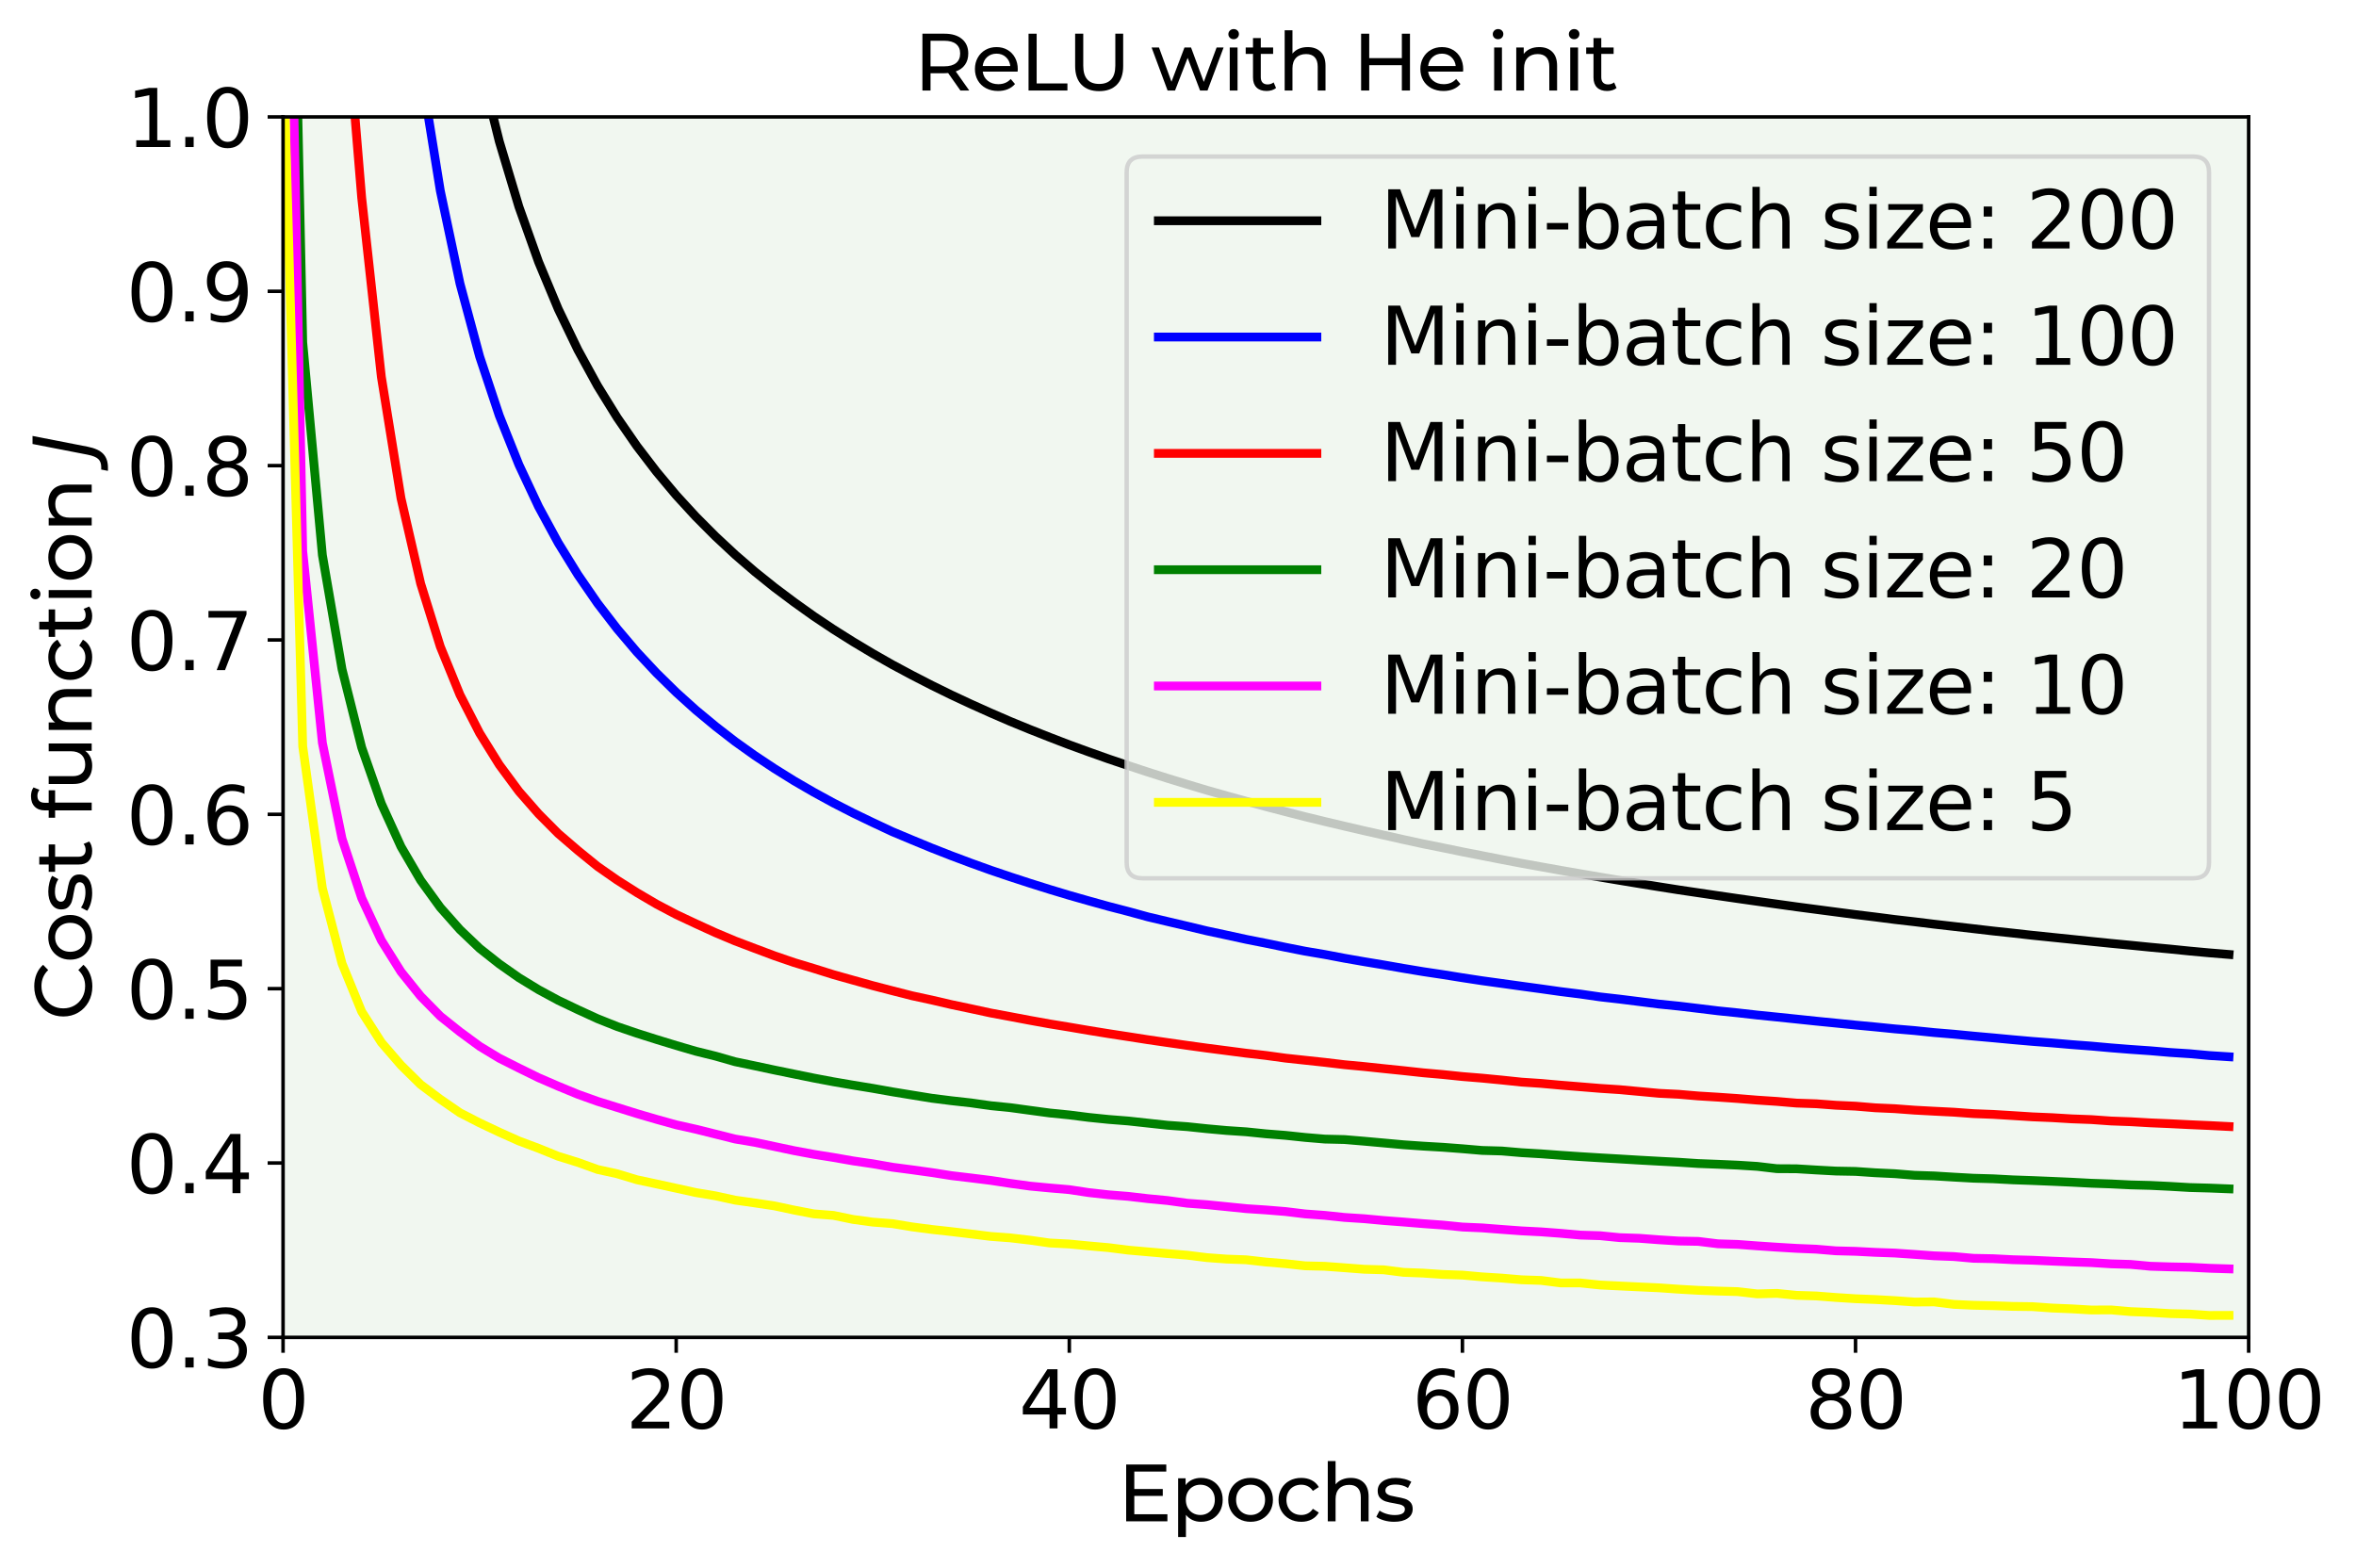 <?xml version="1.0" encoding="utf-8" standalone="no"?>
<!DOCTYPE svg PUBLIC "-//W3C//DTD SVG 1.1//EN"
  "http://www.w3.org/Graphics/SVG/1.1/DTD/svg11.dtd">
<svg xmlns:xlink="http://www.w3.org/1999/xlink" width="535.064pt" height="356.227pt" viewBox="0 0 535.064 356.227" xmlns="http://www.w3.org/2000/svg" version="1.1">
 <defs>
  <style type="text/css">*{stroke-linejoin: round; stroke-linecap: butt}</style>
 </defs>
 <g id="figure_1">
  <g id="patch_1">
   <path d="M 0 356.227 
L 535.064 356.227 
L 535.064 0 
L 0 0 
z
" style="fill: #ffffff"/>
  </g>
  <g id="axes_1">
   <g id="patch_2">
    <path d="M 64.286 303.757 
L 510.686 303.757 
L 510.686 26.557 
L 64.286 26.557 
z
" style="fill: #f1f7f0"/>
   </g>
   <g id="matplotlib.axis_1">
    <g id="xtick_1">
     <g id="line2d_1">
      <defs>
       <path id="ma14f3622fc" d="M 0 0 
L 0 3.5 
" style="stroke: #000000; stroke-width: 0.8"/>
      </defs>
      <g>
       <use xlink:href="#ma14f3622fc" x="64.286" y="303.757" style="stroke: #000000; stroke-width: 0.8"/>
      </g>
     </g>
     <g id="text_1">
      <!-- 0 -->
      <g transform="translate(58.559 324.434)scale(0.18 -0.18)">
       <defs>
        <path id="DejaVuSans-30" d="M 2034 4250 
Q 1547 4250 1301 3770 
Q 1056 3291 1056 2328 
Q 1056 1369 1301 889 
Q 1547 409 2034 409 
Q 2525 409 2770 889 
Q 3016 1369 3016 2328 
Q 3016 3291 2770 3770 
Q 2525 4250 2034 4250 
z
M 2034 4750 
Q 2819 4750 3233 4129 
Q 3647 3509 3647 2328 
Q 3647 1150 3233 529 
Q 2819 -91 2034 -91 
Q 1250 -91 836 529 
Q 422 1150 422 2328 
Q 422 3509 836 4129 
Q 1250 4750 2034 4750 
z
" transform="scale(0.016)"/>
       </defs>
       <use xlink:href="#DejaVuSans-30"/>
      </g>
     </g>
    </g>
    <g id="xtick_2">
     <g id="line2d_2">
      <g>
       <use xlink:href="#ma14f3622fc" x="153.566" y="303.757" style="stroke: #000000; stroke-width: 0.8"/>
      </g>
     </g>
     <g id="text_2">
      <!-- 20 -->
      <g transform="translate(142.113 324.434)scale(0.18 -0.18)">
       <defs>
        <path id="DejaVuSans-32" d="M 1228 531 
L 3431 531 
L 3431 0 
L 469 0 
L 469 531 
Q 828 903 1448 1529 
Q 2069 2156 2228 2338 
Q 2531 2678 2651 2914 
Q 2772 3150 2772 3378 
Q 2772 3750 2511 3984 
Q 2250 4219 1831 4219 
Q 1534 4219 1204 4116 
Q 875 4013 500 3803 
L 500 4441 
Q 881 4594 1212 4672 
Q 1544 4750 1819 4750 
Q 2544 4750 2975 4387 
Q 3406 4025 3406 3419 
Q 3406 3131 3298 2873 
Q 3191 2616 2906 2266 
Q 2828 2175 2409 1742 
Q 1991 1309 1228 531 
z
" transform="scale(0.016)"/>
       </defs>
       <use xlink:href="#DejaVuSans-32"/>
       <use xlink:href="#DejaVuSans-30" x="63.623"/>
      </g>
     </g>
    </g>
    <g id="xtick_3">
     <g id="line2d_3">
      <g>
       <use xlink:href="#ma14f3622fc" x="242.846" y="303.757" style="stroke: #000000; stroke-width: 0.8"/>
      </g>
     </g>
     <g id="text_3">
      <!-- 40 -->
      <g transform="translate(231.393 324.434)scale(0.18 -0.18)">
       <defs>
        <path id="DejaVuSans-34" d="M 2419 4116 
L 825 1625 
L 2419 1625 
L 2419 4116 
z
M 2253 4666 
L 3047 4666 
L 3047 1625 
L 3713 1625 
L 3713 1100 
L 3047 1100 
L 3047 0 
L 2419 0 
L 2419 1100 
L 313 1100 
L 313 1709 
L 2253 4666 
z
" transform="scale(0.016)"/>
       </defs>
       <use xlink:href="#DejaVuSans-34"/>
       <use xlink:href="#DejaVuSans-30" x="63.623"/>
      </g>
     </g>
    </g>
    <g id="xtick_4">
     <g id="line2d_4">
      <g>
       <use xlink:href="#ma14f3622fc" x="332.126" y="303.757" style="stroke: #000000; stroke-width: 0.8"/>
      </g>
     </g>
     <g id="text_4">
      <!-- 60 -->
      <g transform="translate(320.673 324.434)scale(0.18 -0.18)">
       <defs>
        <path id="DejaVuSans-36" d="M 2113 2584 
Q 1688 2584 1439 2293 
Q 1191 2003 1191 1497 
Q 1191 994 1439 701 
Q 1688 409 2113 409 
Q 2538 409 2786 701 
Q 3034 994 3034 1497 
Q 3034 2003 2786 2293 
Q 2538 2584 2113 2584 
z
M 3366 4563 
L 3366 3988 
Q 3128 4100 2886 4159 
Q 2644 4219 2406 4219 
Q 1781 4219 1451 3797 
Q 1122 3375 1075 2522 
Q 1259 2794 1537 2939 
Q 1816 3084 2150 3084 
Q 2853 3084 3261 2657 
Q 3669 2231 3669 1497 
Q 3669 778 3244 343 
Q 2819 -91 2113 -91 
Q 1303 -91 875 529 
Q 447 1150 447 2328 
Q 447 3434 972 4092 
Q 1497 4750 2381 4750 
Q 2619 4750 2861 4703 
Q 3103 4656 3366 4563 
z
" transform="scale(0.016)"/>
       </defs>
       <use xlink:href="#DejaVuSans-36"/>
       <use xlink:href="#DejaVuSans-30" x="63.623"/>
      </g>
     </g>
    </g>
    <g id="xtick_5">
     <g id="line2d_5">
      <g>
       <use xlink:href="#ma14f3622fc" x="421.406" y="303.757" style="stroke: #000000; stroke-width: 0.8"/>
      </g>
     </g>
     <g id="text_5">
      <!-- 80 -->
      <g transform="translate(409.953 324.434)scale(0.18 -0.18)">
       <defs>
        <path id="DejaVuSans-38" d="M 2034 2216 
Q 1584 2216 1326 1975 
Q 1069 1734 1069 1313 
Q 1069 891 1326 650 
Q 1584 409 2034 409 
Q 2484 409 2743 651 
Q 3003 894 3003 1313 
Q 3003 1734 2745 1975 
Q 2488 2216 2034 2216 
z
M 1403 2484 
Q 997 2584 770 2862 
Q 544 3141 544 3541 
Q 544 4100 942 4425 
Q 1341 4750 2034 4750 
Q 2731 4750 3128 4425 
Q 3525 4100 3525 3541 
Q 3525 3141 3298 2862 
Q 3072 2584 2669 2484 
Q 3125 2378 3379 2068 
Q 3634 1759 3634 1313 
Q 3634 634 3220 271 
Q 2806 -91 2034 -91 
Q 1263 -91 848 271 
Q 434 634 434 1313 
Q 434 1759 690 2068 
Q 947 2378 1403 2484 
z
M 1172 3481 
Q 1172 3119 1398 2916 
Q 1625 2713 2034 2713 
Q 2441 2713 2670 2916 
Q 2900 3119 2900 3481 
Q 2900 3844 2670 4047 
Q 2441 4250 2034 4250 
Q 1625 4250 1398 4047 
Q 1172 3844 1172 3481 
z
" transform="scale(0.016)"/>
       </defs>
       <use xlink:href="#DejaVuSans-38"/>
       <use xlink:href="#DejaVuSans-30" x="63.623"/>
      </g>
     </g>
    </g>
    <g id="xtick_6">
     <g id="line2d_6">
      <g>
       <use xlink:href="#ma14f3622fc" x="510.686" y="303.757" style="stroke: #000000; stroke-width: 0.8"/>
      </g>
     </g>
     <g id="text_6">
      <!-- 100 -->
      <g transform="translate(493.507 324.434)scale(0.18 -0.18)">
       <defs>
        <path id="DejaVuSans-31" d="M 794 531 
L 1825 531 
L 1825 4091 
L 703 3866 
L 703 4441 
L 1819 4666 
L 2450 4666 
L 2450 531 
L 3481 531 
L 3481 0 
L 794 0 
L 794 531 
z
" transform="scale(0.016)"/>
       </defs>
       <use xlink:href="#DejaVuSans-31"/>
       <use xlink:href="#DejaVuSans-30" x="63.623"/>
       <use xlink:href="#DejaVuSans-30" x="127.246"/>
      </g>
     </g>
    </g>
    <g id="text_7">
     <!-- Epochs -->
     <g transform="translate(253.827 345.534)scale(0.18 -0.18)">
      <defs>
       <path id="Montserrat-Medium-45" d="M 3923 557 
L 3923 0 
L 672 0 
L 672 4480 
L 3834 4480 
L 3834 3923 
L 1312 3923 
L 1312 2547 
L 3558 2547 
L 3558 2003 
L 1312 2003 
L 1312 557 
L 3923 557 
z
" transform="scale(0.016)"/>
       <path id="Montserrat-Medium-70" d="M 2381 3424 
Q 2874 3424 3264 3206 
Q 3654 2989 3875 2598 
Q 4096 2208 4096 1696 
Q 4096 1184 3875 790 
Q 3654 397 3264 179 
Q 2874 -38 2381 -38 
Q 2016 -38 1712 102 
Q 1408 243 1197 512 
L 1197 -1242 
L 582 -1242 
L 582 3392 
L 1171 3392 
L 1171 2854 
Q 1376 3136 1689 3280 
Q 2003 3424 2381 3424 
z
M 2330 499 
Q 2656 499 2915 649 
Q 3174 800 3324 1072 
Q 3475 1344 3475 1696 
Q 3475 2048 3324 2320 
Q 3174 2592 2915 2739 
Q 2656 2886 2330 2886 
Q 2010 2886 1750 2736 
Q 1491 2586 1340 2317 
Q 1190 2048 1190 1696 
Q 1190 1344 1337 1072 
Q 1485 800 1747 649 
Q 2010 499 2330 499 
z
" transform="scale(0.016)"/>
       <path id="Montserrat-Medium-6f" d="M 2035 -38 
Q 1530 -38 1126 186 
Q 723 410 496 803 
Q 269 1197 269 1696 
Q 269 2195 496 2588 
Q 723 2982 1126 3203 
Q 1530 3424 2035 3424 
Q 2541 3424 2941 3203 
Q 3341 2982 3568 2588 
Q 3795 2195 3795 1696 
Q 3795 1197 3568 803 
Q 3341 410 2941 186 
Q 2541 -38 2035 -38 
z
M 2035 499 
Q 2362 499 2621 649 
Q 2880 800 3027 1072 
Q 3174 1344 3174 1696 
Q 3174 2048 3027 2320 
Q 2880 2592 2621 2739 
Q 2362 2886 2035 2886 
Q 1709 2886 1449 2739 
Q 1190 2592 1040 2320 
Q 890 2048 890 1696 
Q 890 1344 1040 1072 
Q 1190 800 1449 649 
Q 1709 499 2035 499 
z
" transform="scale(0.016)"/>
       <path id="Montserrat-Medium-63" d="M 2061 -38 
Q 1542 -38 1136 186 
Q 730 410 499 803 
Q 269 1197 269 1696 
Q 269 2195 499 2588 
Q 730 2982 1136 3203 
Q 1542 3424 2061 3424 
Q 2522 3424 2883 3238 
Q 3245 3053 3443 2701 
L 2976 2400 
Q 2816 2643 2579 2764 
Q 2342 2886 2054 2886 
Q 1722 2886 1456 2739 
Q 1190 2592 1040 2320 
Q 890 2048 890 1696 
Q 890 1338 1040 1066 
Q 1190 794 1456 646 
Q 1722 499 2054 499 
Q 2342 499 2579 620 
Q 2816 742 2976 986 
L 3443 691 
Q 3245 339 2883 150 
Q 2522 -38 2061 -38 
z
" transform="scale(0.016)"/>
       <path id="Montserrat-Medium-68" d="M 2394 3424 
Q 3040 3424 3421 3049 
Q 3802 2675 3802 1952 
L 3802 0 
L 3187 0 
L 3187 1882 
Q 3187 2374 2950 2624 
Q 2714 2874 2272 2874 
Q 1773 2874 1485 2582 
Q 1197 2291 1197 1747 
L 1197 0 
L 582 0 
L 582 4749 
L 1197 4749 
L 1197 2912 
Q 1389 3155 1699 3289 
Q 2010 3424 2394 3424 
z
" transform="scale(0.016)"/>
       <path id="Montserrat-Medium-73" d="M 1555 -38 
Q 1139 -38 755 74 
Q 371 186 154 358 
L 410 845 
Q 634 685 954 589 
Q 1274 493 1600 493 
Q 2406 493 2406 954 
Q 2406 1107 2297 1196 
Q 2189 1286 2025 1328 
Q 1862 1370 1562 1421 
Q 1152 1485 893 1568 
Q 634 1651 448 1849 
Q 262 2048 262 2406 
Q 262 2867 646 3145 
Q 1030 3424 1677 3424 
Q 2016 3424 2355 3341 
Q 2694 3258 2912 3117 
L 2650 2630 
Q 2234 2899 1670 2899 
Q 1280 2899 1075 2771 
Q 870 2643 870 2432 
Q 870 2266 985 2170 
Q 1101 2074 1270 2029 
Q 1440 1984 1747 1926 
Q 2157 1856 2409 1776 
Q 2662 1696 2841 1504 
Q 3021 1312 3021 966 
Q 3021 506 2627 234 
Q 2234 -38 1555 -38 
z
" transform="scale(0.016)"/>
      </defs>
      <use xlink:href="#Montserrat-Medium-45"/>
      <use xlink:href="#Montserrat-Medium-70" x="67"/>
      <use xlink:href="#Montserrat-Medium-6f" x="135.2"/>
      <use xlink:href="#Montserrat-Medium-63" x="198.7"/>
      <use xlink:href="#Montserrat-Medium-68" x="255.8"/>
      <use xlink:href="#Montserrat-Medium-73" x="323.9"/>
     </g>
    </g>
   </g>
   <g id="matplotlib.axis_2">
    <g id="ytick_1">
     <g id="line2d_7">
      <defs>
       <path id="m6cbcfccb27" d="M 0 0 
L -3.5 0 
" style="stroke: #000000; stroke-width: 0.8"/>
      </defs>
      <g>
       <use xlink:href="#m6cbcfccb27" x="64.286" y="303.757" style="stroke: #000000; stroke-width: 0.8"/>
      </g>
     </g>
     <g id="text_8">
      <!-- 0.3 -->
      <g transform="translate(28.66 310.595)scale(0.18 -0.18)">
       <defs>
        <path id="DejaVuSans-2e" d="M 684 794 
L 1344 794 
L 1344 0 
L 684 0 
L 684 794 
z
" transform="scale(0.016)"/>
        <path id="DejaVuSans-33" d="M 2597 2516 
Q 3050 2419 3304 2112 
Q 3559 1806 3559 1356 
Q 3559 666 3084 287 
Q 2609 -91 1734 -91 
Q 1441 -91 1130 -33 
Q 819 25 488 141 
L 488 750 
Q 750 597 1062 519 
Q 1375 441 1716 441 
Q 2309 441 2620 675 
Q 2931 909 2931 1356 
Q 2931 1769 2642 2001 
Q 2353 2234 1838 2234 
L 1294 2234 
L 1294 2753 
L 1863 2753 
Q 2328 2753 2575 2939 
Q 2822 3125 2822 3475 
Q 2822 3834 2567 4026 
Q 2313 4219 1838 4219 
Q 1578 4219 1281 4162 
Q 984 4106 628 3988 
L 628 4550 
Q 988 4650 1302 4700 
Q 1616 4750 1894 4750 
Q 2613 4750 3031 4423 
Q 3450 4097 3450 3541 
Q 3450 3153 3228 2886 
Q 3006 2619 2597 2516 
z
" transform="scale(0.016)"/>
       </defs>
       <use xlink:href="#DejaVuSans-30"/>
       <use xlink:href="#DejaVuSans-2e" x="63.623"/>
       <use xlink:href="#DejaVuSans-33" x="95.41"/>
      </g>
     </g>
    </g>
    <g id="ytick_2">
     <g id="line2d_8">
      <g>
       <use xlink:href="#m6cbcfccb27" x="64.286" y="264.157" style="stroke: #000000; stroke-width: 0.8"/>
      </g>
     </g>
     <g id="text_9">
      <!-- 0.4 -->
      <g transform="translate(28.66 270.995)scale(0.18 -0.18)">
       <use xlink:href="#DejaVuSans-30"/>
       <use xlink:href="#DejaVuSans-2e" x="63.623"/>
       <use xlink:href="#DejaVuSans-34" x="95.41"/>
      </g>
     </g>
    </g>
    <g id="ytick_3">
     <g id="line2d_9">
      <g>
       <use xlink:href="#m6cbcfccb27" x="64.286" y="224.557" style="stroke: #000000; stroke-width: 0.8"/>
      </g>
     </g>
     <g id="text_10">
      <!-- 0.5 -->
      <g transform="translate(28.66 231.395)scale(0.18 -0.18)">
       <defs>
        <path id="DejaVuSans-35" d="M 691 4666 
L 3169 4666 
L 3169 4134 
L 1269 4134 
L 1269 2991 
Q 1406 3038 1543 3061 
Q 1681 3084 1819 3084 
Q 2600 3084 3056 2656 
Q 3513 2228 3513 1497 
Q 3513 744 3044 326 
Q 2575 -91 1722 -91 
Q 1428 -91 1123 -41 
Q 819 9 494 109 
L 494 744 
Q 775 591 1075 516 
Q 1375 441 1709 441 
Q 2250 441 2565 725 
Q 2881 1009 2881 1497 
Q 2881 1984 2565 2268 
Q 2250 2553 1709 2553 
Q 1456 2553 1204 2497 
Q 953 2441 691 2322 
L 691 4666 
z
" transform="scale(0.016)"/>
       </defs>
       <use xlink:href="#DejaVuSans-30"/>
       <use xlink:href="#DejaVuSans-2e" x="63.623"/>
       <use xlink:href="#DejaVuSans-35" x="95.41"/>
      </g>
     </g>
    </g>
    <g id="ytick_4">
     <g id="line2d_10">
      <g>
       <use xlink:href="#m6cbcfccb27" x="64.286" y="184.957" style="stroke: #000000; stroke-width: 0.8"/>
      </g>
     </g>
     <g id="text_11">
      <!-- 0.6 -->
      <g transform="translate(28.66 191.795)scale(0.18 -0.18)">
       <use xlink:href="#DejaVuSans-30"/>
       <use xlink:href="#DejaVuSans-2e" x="63.623"/>
       <use xlink:href="#DejaVuSans-36" x="95.41"/>
      </g>
     </g>
    </g>
    <g id="ytick_5">
     <g id="line2d_11">
      <g>
       <use xlink:href="#m6cbcfccb27" x="64.286" y="145.357" style="stroke: #000000; stroke-width: 0.8"/>
      </g>
     </g>
     <g id="text_12">
      <!-- 0.7 -->
      <g transform="translate(28.66 152.195)scale(0.18 -0.18)">
       <defs>
        <path id="DejaVuSans-37" d="M 525 4666 
L 3525 4666 
L 3525 4397 
L 1831 0 
L 1172 0 
L 2766 4134 
L 525 4134 
L 525 4666 
z
" transform="scale(0.016)"/>
       </defs>
       <use xlink:href="#DejaVuSans-30"/>
       <use xlink:href="#DejaVuSans-2e" x="63.623"/>
       <use xlink:href="#DejaVuSans-37" x="95.41"/>
      </g>
     </g>
    </g>
    <g id="ytick_6">
     <g id="line2d_12">
      <g>
       <use xlink:href="#m6cbcfccb27" x="64.286" y="105.757" style="stroke: #000000; stroke-width: 0.8"/>
      </g>
     </g>
     <g id="text_13">
      <!-- 0.8 -->
      <g transform="translate(28.66 112.595)scale(0.18 -0.18)">
       <use xlink:href="#DejaVuSans-30"/>
       <use xlink:href="#DejaVuSans-2e" x="63.623"/>
       <use xlink:href="#DejaVuSans-38" x="95.41"/>
      </g>
     </g>
    </g>
    <g id="ytick_7">
     <g id="line2d_13">
      <g>
       <use xlink:href="#m6cbcfccb27" x="64.286" y="66.157" style="stroke: #000000; stroke-width: 0.8"/>
      </g>
     </g>
     <g id="text_14">
      <!-- 0.9 -->
      <g transform="translate(28.66 72.995)scale(0.18 -0.18)">
       <defs>
        <path id="DejaVuSans-39" d="M 703 97 
L 703 672 
Q 941 559 1184 500 
Q 1428 441 1663 441 
Q 2288 441 2617 861 
Q 2947 1281 2994 2138 
Q 2813 1869 2534 1725 
Q 2256 1581 1919 1581 
Q 1219 1581 811 2004 
Q 403 2428 403 3163 
Q 403 3881 828 4315 
Q 1253 4750 1959 4750 
Q 2769 4750 3195 4129 
Q 3622 3509 3622 2328 
Q 3622 1225 3098 567 
Q 2575 -91 1691 -91 
Q 1453 -91 1209 -44 
Q 966 3 703 97 
z
M 1959 2075 
Q 2384 2075 2632 2365 
Q 2881 2656 2881 3163 
Q 2881 3666 2632 3958 
Q 2384 4250 1959 4250 
Q 1534 4250 1286 3958 
Q 1038 3666 1038 3163 
Q 1038 2656 1286 2365 
Q 1534 2075 1959 2075 
z
" transform="scale(0.016)"/>
       </defs>
       <use xlink:href="#DejaVuSans-30"/>
       <use xlink:href="#DejaVuSans-2e" x="63.623"/>
       <use xlink:href="#DejaVuSans-39" x="95.41"/>
      </g>
     </g>
    </g>
    <g id="ytick_8">
     <g id="line2d_14">
      <g>
       <use xlink:href="#m6cbcfccb27" x="64.286" y="26.557" style="stroke: #000000; stroke-width: 0.8"/>
      </g>
     </g>
     <g id="text_15">
      <!-- 1.0 -->
      <g transform="translate(28.66 33.395)scale(0.18 -0.18)">
       <use xlink:href="#DejaVuSans-31"/>
       <use xlink:href="#DejaVuSans-2e" x="63.623"/>
       <use xlink:href="#DejaVuSans-30" x="95.41"/>
      </g>
     </g>
    </g>
    <g id="text_16">
     <!-- Cost function $J$ -->
     <g transform="translate(20.88 231.757)rotate(-90)scale(0.18 -0.18)">
      <defs>
       <path id="Montserrat-Medium-43" d="M 2675 -51 
Q 2003 -51 1462 246 
Q 922 544 614 1065 
Q 307 1587 307 2240 
Q 307 2893 614 3414 
Q 922 3936 1466 4233 
Q 2010 4531 2682 4531 
Q 3206 4531 3641 4355 
Q 4077 4179 4384 3834 
L 3968 3430 
Q 3462 3962 2707 3962 
Q 2208 3962 1805 3738 
Q 1402 3514 1174 3120 
Q 947 2726 947 2240 
Q 947 1754 1174 1360 
Q 1402 966 1805 742 
Q 2208 518 2707 518 
Q 3456 518 3968 1056 
L 4384 653 
Q 4077 307 3638 128 
Q 3200 -51 2675 -51 
z
" transform="scale(0.016)"/>
       <path id="Montserrat-Medium-74" d="M 2490 198 
Q 2355 83 2156 22 
Q 1958 -38 1747 -38 
Q 1235 -38 953 237 
Q 672 512 672 1024 
L 672 2886 
L 96 2886 
L 96 3392 
L 672 3392 
L 672 4134 
L 1286 4134 
L 1286 3392 
L 2259 3392 
L 2259 2886 
L 1286 2886 
L 1286 1050 
Q 1286 774 1424 627 
Q 1562 480 1818 480 
Q 2099 480 2298 640 
L 2490 198 
z
" transform="scale(0.016)"/>
       <path id="Montserrat-Medium-20" transform="scale(0.016)"/>
       <path id="Montserrat-Medium-66" d="M 1824 4282 
Q 1274 4282 1274 3686 
L 1274 3392 
L 2259 3392 
L 2259 2886 
L 1286 2886 
L 1286 0 
L 672 0 
L 672 2886 
L 96 2886 
L 96 3392 
L 672 3392 
L 672 3693 
Q 672 4198 966 4492 
Q 1261 4787 1792 4787 
Q 1997 4787 2176 4736 
Q 2355 4685 2483 4589 
L 2298 4122 
Q 2086 4282 1824 4282 
z
" transform="scale(0.016)"/>
       <path id="Montserrat-Medium-75" d="M 3744 3392 
L 3744 0 
L 3162 0 
L 3162 512 
Q 2976 250 2672 106 
Q 2368 -38 2010 -38 
Q 1331 -38 940 336 
Q 550 710 550 1440 
L 550 3392 
L 1165 3392 
L 1165 1510 
Q 1165 1018 1401 765 
Q 1638 512 2080 512 
Q 2566 512 2848 806 
Q 3130 1101 3130 1638 
L 3130 3392 
L 3744 3392 
z
" transform="scale(0.016)"/>
       <path id="Montserrat-Medium-6e" d="M 2394 3424 
Q 3040 3424 3421 3049 
Q 3802 2675 3802 1952 
L 3802 0 
L 3187 0 
L 3187 1882 
Q 3187 2374 2950 2624 
Q 2714 2874 2272 2874 
Q 1773 2874 1485 2582 
Q 1197 2291 1197 1747 
L 1197 0 
L 582 0 
L 582 3392 
L 1171 3392 
L 1171 2880 
Q 1357 3142 1673 3283 
Q 1990 3424 2394 3424 
z
" transform="scale(0.016)"/>
       <path id="Montserrat-Medium-69" d="M 582 3392 
L 1197 3392 
L 1197 0 
L 582 0 
L 582 3392 
z
M 890 4045 
Q 710 4045 592 4160 
Q 474 4275 474 4442 
Q 474 4608 592 4726 
Q 710 4845 890 4845 
Q 1069 4845 1187 4733 
Q 1306 4621 1306 4454 
Q 1306 4282 1187 4163 
Q 1069 4045 890 4045 
z
" transform="scale(0.016)"/>
       <path id="DejaVuSans-Oblique-4a" d="M 1069 4666 
L 1703 4666 
L 856 325 
Q 691 -522 298 -901 
Q -94 -1281 -800 -1281 
L -1050 -1281 
L -947 -750 
L -750 -750 
Q -328 -750 -109 -509 
Q 109 -269 225 325 
L 1069 4666 
z
" transform="scale(0.016)"/>
      </defs>
      <use xlink:href="#Montserrat-Medium-43" transform="translate(0 0.297)"/>
      <use xlink:href="#Montserrat-Medium-6f" transform="translate(72.3 0.297)"/>
      <use xlink:href="#Montserrat-Medium-73" transform="translate(135.8 0.297)"/>
      <use xlink:href="#Montserrat-Medium-74" transform="translate(185.9 0.297)"/>
      <use xlink:href="#Montserrat-Medium-20" transform="translate(227.3 0.297)"/>
      <use xlink:href="#Montserrat-Medium-66" transform="translate(254.2 0.297)"/>
      <use xlink:href="#Montserrat-Medium-75" transform="translate(289.5 0.297)"/>
      <use xlink:href="#Montserrat-Medium-6e" transform="translate(357.2 0.297)"/>
      <use xlink:href="#Montserrat-Medium-63" transform="translate(425.3 0.297)"/>
      <use xlink:href="#Montserrat-Medium-74" transform="translate(482.4 0.297)"/>
      <use xlink:href="#Montserrat-Medium-69" transform="translate(523.8 0.297)"/>
      <use xlink:href="#Montserrat-Medium-6f" transform="translate(551.7 0.297)"/>
      <use xlink:href="#Montserrat-Medium-6e" transform="translate(615.2 0.297)"/>
      <use xlink:href="#Montserrat-Medium-20" transform="translate(683.3 0.297)"/>
      <use xlink:href="#DejaVuSans-Oblique-4a" transform="translate(710.2 0.297)"/>
     </g>
    </g>
   </g>
   <g id="line2d_15">
    <path d="M 105.846 -1 
L 108.926 14.152 
L 113.39 32.111 
L 117.854 46.978 
L 122.318 59.493 
L 126.782 70.194 
L 131.246 79.472 
L 135.71 87.629 
L 140.174 94.849 
L 144.638 101.312 
L 149.102 107.145 
L 153.566 112.482 
L 158.03 117.345 
L 162.494 121.826 
L 166.958 125.99 
L 171.422 129.843 
L 175.886 133.428 
L 180.35 136.775 
L 184.814 139.963 
L 189.278 142.948 
L 193.742 145.757 
L 198.206 148.43 
L 202.67 150.971 
L 207.134 153.359 
L 211.598 155.653 
L 216.062 157.845 
L 220.526 159.926 
L 224.99 161.93 
L 229.454 163.863 
L 233.918 165.692 
L 238.382 167.454 
L 242.846 169.173 
L 247.31 170.798 
L 251.774 172.384 
L 256.238 173.891 
L 260.702 175.365 
L 265.166 176.781 
L 269.63 178.149 
L 274.094 179.486 
L 278.558 180.752 
L 283.022 181.985 
L 287.486 183.196 
L 291.95 184.36 
L 296.414 185.503 
L 300.878 186.59 
L 305.342 187.645 
L 309.806 188.683 
L 314.27 189.687 
L 318.734 190.69 
L 323.198 191.659 
L 327.662 192.556 
L 332.126 193.474 
L 336.59 194.349 
L 341.054 195.222 
L 345.518 196.073 
L 349.982 196.877 
L 354.446 197.678 
L 358.91 198.452 
L 363.374 199.211 
L 367.838 199.959 
L 372.302 200.692 
L 376.766 201.411 
L 381.23 202.114 
L 385.694 202.774 
L 390.158 203.435 
L 394.622 204.084 
L 399.086 204.719 
L 403.55 205.347 
L 408.014 205.968 
L 412.478 206.554 
L 416.942 207.14 
L 421.406 207.725 
L 425.87 208.27 
L 430.334 208.846 
L 434.798 209.358 
L 439.262 209.907 
L 443.726 210.419 
L 448.19 210.935 
L 452.654 211.453 
L 457.118 211.931 
L 461.582 212.435 
L 466.046 212.892 
L 470.51 213.35 
L 474.974 213.812 
L 479.438 214.268 
L 483.902 214.693 
L 488.366 215.139 
L 492.83 215.557 
L 497.294 216.01 
L 501.758 216.421 
L 506.222 216.787 
" clip-path="url(#p6922f0cce2)" style="fill: none; stroke: #000000; stroke-width: 2; stroke-linecap: square"/>
   </g>
   <g id="line2d_16">
    <path d="M 93.546 -1 
L 95.534 15.674 
L 99.998 43.324 
L 104.462 64.396 
L 108.926 80.971 
L 113.39 94.39 
L 117.854 105.565 
L 122.318 115.088 
L 126.782 123.303 
L 131.246 130.542 
L 135.71 137.027 
L 140.174 142.826 
L 144.638 148.089 
L 149.102 152.862 
L 153.566 157.245 
L 158.03 161.269 
L 162.494 164.968 
L 166.958 168.428 
L 171.422 171.611 
L 175.886 174.575 
L 180.35 177.354 
L 184.814 179.94 
L 189.278 182.379 
L 193.742 184.668 
L 198.206 186.817 
L 202.67 188.907 
L 207.134 190.775 
L 211.598 192.616 
L 216.062 194.365 
L 220.526 196.039 
L 224.99 197.648 
L 229.454 199.158 
L 233.918 200.611 
L 238.382 202.013 
L 242.846 203.357 
L 247.31 204.627 
L 251.774 205.868 
L 256.238 207.026 
L 260.702 208.25 
L 265.166 209.306 
L 269.63 210.357 
L 274.094 211.429 
L 278.558 212.384 
L 283.022 213.357 
L 287.486 214.239 
L 291.95 215.162 
L 296.414 216.043 
L 300.878 216.797 
L 305.342 217.644 
L 309.806 218.423 
L 314.27 219.164 
L 318.734 219.944 
L 323.198 220.687 
L 327.662 221.355 
L 332.126 222.071 
L 336.59 222.751 
L 341.054 223.365 
L 345.518 223.987 
L 349.982 224.593 
L 354.446 225.222 
L 358.91 225.779 
L 363.374 226.422 
L 367.838 226.93 
L 372.302 227.488 
L 376.766 228.058 
L 381.23 228.508 
L 385.694 229.042 
L 390.158 229.586 
L 394.622 230.042 
L 399.086 230.548 
L 403.55 230.999 
L 408.014 231.462 
L 412.478 231.931 
L 416.942 232.373 
L 421.406 232.821 
L 425.87 233.241 
L 430.334 233.691 
L 434.798 234.066 
L 439.262 234.525 
L 443.726 234.895 
L 448.19 235.327 
L 452.654 235.724 
L 457.118 236.144 
L 461.582 236.536 
L 466.046 236.875 
L 470.51 237.261 
L 474.974 237.598 
L 479.438 238 
L 483.902 238.353 
L 488.366 238.661 
L 492.83 239.044 
L 497.294 239.332 
L 501.758 239.742 
L 506.222 240.024 
" clip-path="url(#p6922f0cce2)" style="fill: none; stroke: #0000ff; stroke-width: 2; stroke-linecap: square"/>
   </g>
   <g id="line2d_17">
    <path d="M 78.342 -1 
L 82.142 44.909 
L 86.606 85.58 
L 91.07 113.165 
L 95.534 132.545 
L 99.998 146.865 
L 104.462 157.81 
L 108.926 166.516 
L 113.39 173.698 
L 117.854 179.741 
L 122.318 184.842 
L 126.782 189.328 
L 131.246 193.168 
L 135.71 196.794 
L 140.174 199.906 
L 144.638 202.734 
L 149.102 205.356 
L 153.566 207.71 
L 158.03 209.807 
L 162.494 211.847 
L 166.958 213.724 
L 171.422 215.418 
L 175.886 217.089 
L 180.35 218.622 
L 184.814 219.968 
L 189.278 221.37 
L 193.742 222.623 
L 198.206 223.868 
L 202.67 225.028 
L 207.134 226.166 
L 211.598 227.133 
L 216.062 228.172 
L 220.526 229.11 
L 224.99 230.077 
L 229.454 230.907 
L 233.918 231.751 
L 238.382 232.557 
L 242.846 233.286 
L 247.31 234.046 
L 251.774 234.77 
L 256.238 235.453 
L 260.702 236.15 
L 265.166 236.8 
L 269.63 237.438 
L 274.094 238.054 
L 278.558 238.631 
L 283.022 239.214 
L 287.486 239.722 
L 291.95 240.334 
L 296.414 240.814 
L 300.878 241.292 
L 305.342 241.825 
L 309.806 242.242 
L 314.27 242.715 
L 318.734 243.172 
L 323.198 243.661 
L 327.662 244.052 
L 332.126 244.513 
L 336.59 244.877 
L 341.054 245.308 
L 345.518 245.777 
L 349.982 246.074 
L 354.446 246.474 
L 358.91 246.835 
L 363.374 247.2 
L 367.838 247.493 
L 372.302 247.905 
L 376.766 248.323 
L 381.23 248.544 
L 385.694 248.923 
L 390.158 249.195 
L 394.622 249.504 
L 399.086 249.87 
L 403.55 250.164 
L 408.014 250.545 
L 412.478 250.697 
L 416.942 251.035 
L 421.406 251.24 
L 425.87 251.613 
L 430.334 251.814 
L 434.798 252.146 
L 439.262 252.387 
L 443.726 252.61 
L 448.19 252.938 
L 452.654 253.112 
L 457.118 253.382 
L 461.582 253.668 
L 466.046 253.855 
L 470.51 254.125 
L 474.974 254.293 
L 479.438 254.611 
L 483.902 254.775 
L 488.366 255.034 
L 492.83 255.223 
L 497.294 255.446 
L 501.758 255.642 
L 506.222 255.868 
" clip-path="url(#p6922f0cce2)" style="fill: none; stroke: #ff0000; stroke-width: 2; stroke-linecap: square"/>
   </g>
   <g id="line2d_18">
    <path d="M 67.051 -1 
L 68.75 77.734 
L 73.214 126.066 
L 77.678 152.003 
L 82.142 169.782 
L 86.606 182.517 
L 91.07 192.304 
L 95.534 199.949 
L 99.998 206.108 
L 104.462 211.148 
L 108.926 215.404 
L 113.39 218.933 
L 117.854 222.069 
L 122.318 224.794 
L 126.782 227.206 
L 131.246 229.334 
L 135.71 231.381 
L 140.174 233.159 
L 144.638 234.681 
L 149.102 236.095 
L 153.566 237.461 
L 158.03 238.769 
L 162.494 239.871 
L 166.958 241.15 
L 171.422 242.082 
L 175.886 243.035 
L 180.35 243.948 
L 184.814 244.858 
L 189.278 245.698 
L 193.742 246.463 
L 198.206 247.192 
L 202.67 247.987 
L 207.134 248.715 
L 211.598 249.439 
L 216.062 250.004 
L 220.526 250.499 
L 224.99 251.134 
L 229.454 251.579 
L 233.918 252.187 
L 238.382 252.788 
L 242.846 253.235 
L 247.31 253.802 
L 251.774 254.256 
L 256.238 254.607 
L 260.702 255.094 
L 265.166 255.578 
L 269.63 255.896 
L 274.094 256.363 
L 278.558 256.767 
L 283.022 257.066 
L 287.486 257.521 
L 291.95 257.873 
L 296.414 258.345 
L 300.878 258.719 
L 305.342 258.825 
L 309.806 259.198 
L 314.27 259.602 
L 318.734 260.007 
L 323.198 260.317 
L 327.662 260.576 
L 332.126 260.914 
L 336.59 261.298 
L 341.054 261.421 
L 345.518 261.804 
L 349.982 262.068 
L 354.446 262.396 
L 358.91 262.699 
L 363.374 262.974 
L 367.838 263.23 
L 372.302 263.498 
L 376.766 263.744 
L 381.23 263.979 
L 385.694 264.272 
L 390.158 264.441 
L 394.622 264.637 
L 399.086 264.917 
L 403.55 265.439 
L 408.014 265.465 
L 412.478 265.737 
L 416.942 265.981 
L 421.406 266.062 
L 425.87 266.368 
L 430.334 266.579 
L 434.798 266.94 
L 439.262 267.085 
L 443.726 267.36 
L 448.19 267.61 
L 452.654 267.738 
L 457.118 267.978 
L 461.582 268.133 
L 466.046 268.318 
L 470.51 268.516 
L 474.974 268.753 
L 479.438 268.906 
L 483.902 269.126 
L 488.366 269.242 
L 492.83 269.46 
L 497.294 269.724 
L 501.758 269.845 
L 506.222 270.024 
" clip-path="url(#p6922f0cce2)" style="fill: none; stroke: #008000; stroke-width: 2; stroke-linecap: square"/>
   </g>
   <g id="line2d_19">
    <path d="M 66.21 -1 
L 68.75 125.159 
L 73.214 168.719 
L 77.678 190.486 
L 82.142 203.986 
L 86.606 213.588 
L 91.07 220.716 
L 95.534 226.267 
L 99.998 230.807 
L 104.462 234.368 
L 108.926 237.645 
L 113.39 240.352 
L 117.854 242.596 
L 122.318 244.785 
L 126.782 246.714 
L 131.246 248.551 
L 135.71 250.151 
L 140.174 251.535 
L 144.638 252.932 
L 149.102 254.238 
L 153.566 255.479 
L 158.03 256.476 
L 162.494 257.588 
L 166.958 258.705 
L 171.422 259.456 
L 175.886 260.405 
L 180.35 261.349 
L 184.814 262.178 
L 189.278 262.891 
L 193.742 263.674 
L 198.206 264.326 
L 202.67 265.111 
L 207.134 265.697 
L 211.598 266.318 
L 216.062 267.018 
L 220.526 267.548 
L 224.99 268.102 
L 229.454 268.787 
L 233.918 269.397 
L 238.382 269.82 
L 242.846 270.203 
L 247.31 270.877 
L 251.774 271.373 
L 256.238 271.729 
L 260.702 272.248 
L 265.166 272.675 
L 269.63 273.288 
L 274.094 273.62 
L 278.558 274.065 
L 283.022 274.52 
L 287.486 274.811 
L 291.95 275.177 
L 296.414 275.718 
L 300.878 276.045 
L 305.342 276.514 
L 309.806 276.804 
L 314.27 277.216 
L 318.734 277.554 
L 323.198 277.925 
L 327.662 278.246 
L 332.126 278.694 
L 336.59 278.889 
L 341.054 279.236 
L 345.518 279.564 
L 349.982 279.791 
L 354.446 280.124 
L 358.91 280.527 
L 363.374 280.661 
L 367.838 281.104 
L 372.302 281.252 
L 376.766 281.59 
L 381.23 281.871 
L 385.694 281.955 
L 390.158 282.502 
L 394.622 282.64 
L 399.086 282.971 
L 403.55 283.271 
L 408.014 283.54 
L 412.478 283.725 
L 416.942 284.098 
L 421.406 284.212 
L 425.87 284.444 
L 430.334 284.604 
L 434.798 284.909 
L 439.262 285.233 
L 443.726 285.398 
L 448.19 285.8 
L 452.654 285.887 
L 457.118 286.117 
L 461.582 286.237 
L 466.046 286.44 
L 470.51 286.622 
L 474.974 286.775 
L 479.438 287.055 
L 483.902 287.186 
L 488.366 287.602 
L 492.83 287.74 
L 497.294 287.828 
L 501.758 288.059 
L 506.222 288.2 
" clip-path="url(#p6922f0cce2)" style="fill: none; stroke: #ff00ff; stroke-width: 2; stroke-linecap: square"/>
   </g>
   <g id="line2d_20">
    <path d="M 64.286 9 
L 68.75 169.506 
L 73.214 201.724 
L 77.678 218.846 
L 82.142 229.771 
L 86.606 236.762 
L 91.07 241.932 
L 95.534 246.333 
L 99.998 249.674 
L 104.462 252.75 
L 108.926 255.042 
L 113.39 257.15 
L 117.854 259.15 
L 122.318 260.821 
L 126.782 262.626 
L 131.246 264.014 
L 135.71 265.623 
L 140.174 266.603 
L 144.638 267.953 
L 149.102 268.909 
L 153.566 269.88 
L 158.03 270.868 
L 162.494 271.611 
L 166.958 272.591 
L 171.422 273.224 
L 175.886 273.891 
L 180.35 274.845 
L 184.814 275.702 
L 189.278 276.05 
L 193.742 276.971 
L 198.206 277.577 
L 202.67 277.92 
L 207.134 278.66 
L 211.598 279.243 
L 216.062 279.734 
L 220.526 280.271 
L 224.99 280.827 
L 229.454 281.159 
L 233.918 281.68 
L 238.382 282.317 
L 242.846 282.55 
L 247.31 282.984 
L 251.774 283.376 
L 256.238 283.941 
L 260.702 284.332 
L 265.166 284.722 
L 269.63 285.089 
L 274.094 285.644 
L 278.558 285.973 
L 283.022 286.136 
L 287.486 286.645 
L 291.95 287.014 
L 296.414 287.506 
L 300.878 287.613 
L 305.342 287.941 
L 309.806 288.285 
L 314.27 288.413 
L 318.734 288.986 
L 323.198 289.158 
L 327.662 289.463 
L 332.126 289.61 
L 336.59 290.012 
L 341.054 290.29 
L 345.518 290.673 
L 349.982 290.822 
L 354.446 291.386 
L 358.91 291.394 
L 363.374 291.863 
L 367.838 292.081 
L 372.302 292.297 
L 376.766 292.502 
L 381.23 292.814 
L 385.694 293.069 
L 390.158 293.237 
L 394.622 293.361 
L 399.086 293.878 
L 403.55 293.764 
L 408.014 294.208 
L 412.478 294.348 
L 416.942 294.695 
L 421.406 294.979 
L 425.87 295.159 
L 430.334 295.407 
L 434.798 295.727 
L 439.262 295.698 
L 443.726 296.257 
L 448.19 296.462 
L 452.654 296.56 
L 457.118 296.719 
L 461.582 296.775 
L 466.046 297.095 
L 470.51 297.277 
L 474.974 297.54 
L 479.438 297.518 
L 483.902 297.908 
L 488.366 298.084 
L 492.83 298.351 
L 497.294 298.463 
L 501.758 298.776 
L 506.222 298.76 
" clip-path="url(#p6922f0cce2)" style="fill: none; stroke: #ffff00; stroke-width: 2; stroke-linecap: square"/>
   </g>
   <g id="patch_3">
    <path d="M 64.286 303.757 
L 64.286 26.557 
" style="fill: none; stroke: #000000; stroke-width: 0.8; stroke-linejoin: miter; stroke-linecap: square"/>
   </g>
   <g id="patch_4">
    <path d="M 510.686 303.757 
L 510.686 26.557 
" style="fill: none; stroke: #000000; stroke-width: 0.8; stroke-linejoin: miter; stroke-linecap: square"/>
   </g>
   <g id="patch_5">
    <path d="M 64.286 303.757 
L 510.686 303.757 
" style="fill: none; stroke: #000000; stroke-width: 0.8; stroke-linejoin: miter; stroke-linecap: square"/>
   </g>
   <g id="patch_6">
    <path d="M 64.286 26.557 
L 510.686 26.557 
" style="fill: none; stroke: #000000; stroke-width: 0.8; stroke-linejoin: miter; stroke-linecap: square"/>
   </g>
   <g id="text_17">
    <!-- ReLU with He init -->
    <g transform="translate(207.552 20.557)scale(0.18 -0.18)">
     <defs>
      <path id="Montserrat-Medium-52" d="M 3667 0 
L 2701 1376 
Q 2522 1363 2419 1363 
L 1312 1363 
L 1312 0 
L 672 0 
L 672 4480 
L 2419 4480 
Q 3290 4480 3789 4064 
Q 4288 3648 4288 2918 
Q 4288 2400 4032 2035 
Q 3776 1670 3302 1504 
L 4365 0 
L 3667 0 
z
M 2400 1907 
Q 3008 1907 3328 2169 
Q 3648 2432 3648 2918 
Q 3648 3405 3328 3664 
Q 3008 3923 2400 3923 
L 1312 3923 
L 1312 1907 
L 2400 1907 
z
" transform="scale(0.016)"/>
      <path id="Montserrat-Medium-65" d="M 3648 1677 
Q 3648 1606 3635 1491 
L 883 1491 
Q 941 1043 1277 771 
Q 1613 499 2112 499 
Q 2720 499 3091 909 
L 3430 512 
Q 3200 243 2857 102 
Q 2515 -38 2093 -38 
Q 1555 -38 1139 182 
Q 723 403 496 800 
Q 269 1197 269 1696 
Q 269 2189 489 2585 
Q 710 2982 1097 3203 
Q 1485 3424 1971 3424 
Q 2458 3424 2838 3203 
Q 3219 2982 3433 2585 
Q 3648 2189 3648 1677 
z
M 1971 2906 
Q 1530 2906 1232 2637 
Q 934 2368 883 1933 
L 3059 1933 
Q 3008 2362 2710 2634 
Q 2413 2906 1971 2906 
z
" transform="scale(0.016)"/>
      <path id="Montserrat-Medium-4c" d="M 672 4480 
L 1312 4480 
L 1312 557 
L 3738 557 
L 3738 0 
L 672 0 
L 672 4480 
z
" transform="scale(0.016)"/>
      <path id="Montserrat-Medium-55" d="M 2528 -51 
Q 1632 -51 1133 461 
Q 634 973 634 1933 
L 634 4480 
L 1274 4480 
L 1274 1958 
Q 1274 518 2534 518 
Q 3149 518 3475 873 
Q 3802 1229 3802 1958 
L 3802 4480 
L 4422 4480 
L 4422 1933 
Q 4422 966 3923 457 
Q 3424 -51 2528 -51 
z
" transform="scale(0.016)"/>
      <path id="Montserrat-Medium-77" d="M 5715 3392 
L 4448 0 
L 3859 0 
L 2880 2573 
L 1888 0 
L 1299 0 
L 38 3392 
L 621 3392 
L 1606 691 
L 2630 3392 
L 3149 3392 
L 4154 678 
L 5165 3392 
L 5715 3392 
z
" transform="scale(0.016)"/>
      <path id="Montserrat-Medium-48" d="M 4525 4480 
L 4525 0 
L 3885 0 
L 3885 1997 
L 1312 1997 
L 1312 0 
L 672 0 
L 672 4480 
L 1312 4480 
L 1312 2554 
L 3885 2554 
L 3885 4480 
L 4525 4480 
z
" transform="scale(0.016)"/>
     </defs>
     <use xlink:href="#Montserrat-Medium-52"/>
     <use xlink:href="#Montserrat-Medium-65" x="72.7"/>
     <use xlink:href="#Montserrat-Medium-4c" x="133.9"/>
     <use xlink:href="#Montserrat-Medium-55" x="193.3"/>
     <use xlink:href="#Montserrat-Medium-20" x="272.4"/>
     <use xlink:href="#Montserrat-Medium-77" x="299.3"/>
     <use xlink:href="#Montserrat-Medium-69" x="389.2"/>
     <use xlink:href="#Montserrat-Medium-74" x="417.1"/>
     <use xlink:href="#Montserrat-Medium-68" x="458.5"/>
     <use xlink:href="#Montserrat-Medium-20" x="526.6"/>
     <use xlink:href="#Montserrat-Medium-48" x="553.5"/>
     <use xlink:href="#Montserrat-Medium-65" x="634.7"/>
     <use xlink:href="#Montserrat-Medium-20" x="695.9"/>
     <use xlink:href="#Montserrat-Medium-69" x="722.8"/>
     <use xlink:href="#Montserrat-Medium-6e" x="750.7"/>
     <use xlink:href="#Montserrat-Medium-69" x="818.8"/>
     <use xlink:href="#Montserrat-Medium-74" x="846.7"/>
    </g>
   </g>
   <g id="legend_1">
    <g id="patch_7">
     <path d="M 259.47 199.48 
L 498.086 199.48 
Q 501.686 199.48 501.686 195.88 
L 501.686 39.157 
Q 501.686 35.557 498.086 35.557 
L 259.47 35.557 
Q 255.87 35.557 255.87 39.157 
L 255.87 195.88 
Q 255.87 199.48 259.47 199.48 
z
" style="fill: #f1f7f0; opacity: 0.8; stroke: #cccccc; stroke-linejoin: miter"/>
    </g>
    <g id="line2d_21">
     <path d="M 263.07 50.134 
L 281.07 50.134 
L 299.07 50.134 
" style="fill: none; stroke: #000000; stroke-width: 2; stroke-linecap: square"/>
    </g>
    <g id="text_18">
     <!-- Mini-batch size: 200 -->
     <g transform="translate(313.47 56.434)scale(0.18 -0.18)">
      <defs>
       <path id="DejaVuSans-4d" d="M 628 4666 
L 1569 4666 
L 2759 1491 
L 3956 4666 
L 4897 4666 
L 4897 0 
L 4281 0 
L 4281 4097 
L 3078 897 
L 2444 897 
L 1241 4097 
L 1241 0 
L 628 0 
L 628 4666 
z
" transform="scale(0.016)"/>
       <path id="DejaVuSans-69" d="M 603 3500 
L 1178 3500 
L 1178 0 
L 603 0 
L 603 3500 
z
M 603 4863 
L 1178 4863 
L 1178 4134 
L 603 4134 
L 603 4863 
z
" transform="scale(0.016)"/>
       <path id="DejaVuSans-6e" d="M 3513 2113 
L 3513 0 
L 2938 0 
L 2938 2094 
Q 2938 2591 2744 2837 
Q 2550 3084 2163 3084 
Q 1697 3084 1428 2787 
Q 1159 2491 1159 1978 
L 1159 0 
L 581 0 
L 581 3500 
L 1159 3500 
L 1159 2956 
Q 1366 3272 1645 3428 
Q 1925 3584 2291 3584 
Q 2894 3584 3203 3211 
Q 3513 2838 3513 2113 
z
" transform="scale(0.016)"/>
       <path id="DejaVuSans-2d" d="M 313 2009 
L 1997 2009 
L 1997 1497 
L 313 1497 
L 313 2009 
z
" transform="scale(0.016)"/>
       <path id="DejaVuSans-62" d="M 3116 1747 
Q 3116 2381 2855 2742 
Q 2594 3103 2138 3103 
Q 1681 3103 1420 2742 
Q 1159 2381 1159 1747 
Q 1159 1113 1420 752 
Q 1681 391 2138 391 
Q 2594 391 2855 752 
Q 3116 1113 3116 1747 
z
M 1159 2969 
Q 1341 3281 1617 3432 
Q 1894 3584 2278 3584 
Q 2916 3584 3314 3078 
Q 3713 2572 3713 1747 
Q 3713 922 3314 415 
Q 2916 -91 2278 -91 
Q 1894 -91 1617 61 
Q 1341 213 1159 525 
L 1159 0 
L 581 0 
L 581 4863 
L 1159 4863 
L 1159 2969 
z
" transform="scale(0.016)"/>
       <path id="DejaVuSans-61" d="M 2194 1759 
Q 1497 1759 1228 1600 
Q 959 1441 959 1056 
Q 959 750 1161 570 
Q 1363 391 1709 391 
Q 2188 391 2477 730 
Q 2766 1069 2766 1631 
L 2766 1759 
L 2194 1759 
z
M 3341 1997 
L 3341 0 
L 2766 0 
L 2766 531 
Q 2569 213 2275 61 
Q 1981 -91 1556 -91 
Q 1019 -91 701 211 
Q 384 513 384 1019 
Q 384 1609 779 1909 
Q 1175 2209 1959 2209 
L 2766 2209 
L 2766 2266 
Q 2766 2663 2505 2880 
Q 2244 3097 1772 3097 
Q 1472 3097 1187 3025 
Q 903 2953 641 2809 
L 641 3341 
Q 956 3463 1253 3523 
Q 1550 3584 1831 3584 
Q 2591 3584 2966 3190 
Q 3341 2797 3341 1997 
z
" transform="scale(0.016)"/>
       <path id="DejaVuSans-74" d="M 1172 4494 
L 1172 3500 
L 2356 3500 
L 2356 3053 
L 1172 3053 
L 1172 1153 
Q 1172 725 1289 603 
Q 1406 481 1766 481 
L 2356 481 
L 2356 0 
L 1766 0 
Q 1100 0 847 248 
Q 594 497 594 1153 
L 594 3053 
L 172 3053 
L 172 3500 
L 594 3500 
L 594 4494 
L 1172 4494 
z
" transform="scale(0.016)"/>
       <path id="DejaVuSans-63" d="M 3122 3366 
L 3122 2828 
Q 2878 2963 2633 3030 
Q 2388 3097 2138 3097 
Q 1578 3097 1268 2742 
Q 959 2388 959 1747 
Q 959 1106 1268 751 
Q 1578 397 2138 397 
Q 2388 397 2633 464 
Q 2878 531 3122 666 
L 3122 134 
Q 2881 22 2623 -34 
Q 2366 -91 2075 -91 
Q 1284 -91 818 406 
Q 353 903 353 1747 
Q 353 2603 823 3093 
Q 1294 3584 2113 3584 
Q 2378 3584 2631 3529 
Q 2884 3475 3122 3366 
z
" transform="scale(0.016)"/>
       <path id="DejaVuSans-68" d="M 3513 2113 
L 3513 0 
L 2938 0 
L 2938 2094 
Q 2938 2591 2744 2837 
Q 2550 3084 2163 3084 
Q 1697 3084 1428 2787 
Q 1159 2491 1159 1978 
L 1159 0 
L 581 0 
L 581 4863 
L 1159 4863 
L 1159 2956 
Q 1366 3272 1645 3428 
Q 1925 3584 2291 3584 
Q 2894 3584 3203 3211 
Q 3513 2838 3513 2113 
z
" transform="scale(0.016)"/>
       <path id="DejaVuSans-20" transform="scale(0.016)"/>
       <path id="DejaVuSans-73" d="M 2834 3397 
L 2834 2853 
Q 2591 2978 2328 3040 
Q 2066 3103 1784 3103 
Q 1356 3103 1142 2972 
Q 928 2841 928 2578 
Q 928 2378 1081 2264 
Q 1234 2150 1697 2047 
L 1894 2003 
Q 2506 1872 2764 1633 
Q 3022 1394 3022 966 
Q 3022 478 2636 193 
Q 2250 -91 1575 -91 
Q 1294 -91 989 -36 
Q 684 19 347 128 
L 347 722 
Q 666 556 975 473 
Q 1284 391 1588 391 
Q 1994 391 2212 530 
Q 2431 669 2431 922 
Q 2431 1156 2273 1281 
Q 2116 1406 1581 1522 
L 1381 1569 
Q 847 1681 609 1914 
Q 372 2147 372 2553 
Q 372 3047 722 3315 
Q 1072 3584 1716 3584 
Q 2034 3584 2315 3537 
Q 2597 3491 2834 3397 
z
" transform="scale(0.016)"/>
       <path id="DejaVuSans-7a" d="M 353 3500 
L 3084 3500 
L 3084 2975 
L 922 459 
L 3084 459 
L 3084 0 
L 275 0 
L 275 525 
L 2438 3041 
L 353 3041 
L 353 3500 
z
" transform="scale(0.016)"/>
       <path id="DejaVuSans-65" d="M 3597 1894 
L 3597 1613 
L 953 1613 
Q 991 1019 1311 708 
Q 1631 397 2203 397 
Q 2534 397 2845 478 
Q 3156 559 3463 722 
L 3463 178 
Q 3153 47 2828 -22 
Q 2503 -91 2169 -91 
Q 1331 -91 842 396 
Q 353 884 353 1716 
Q 353 2575 817 3079 
Q 1281 3584 2069 3584 
Q 2775 3584 3186 3129 
Q 3597 2675 3597 1894 
z
M 3022 2063 
Q 3016 2534 2758 2815 
Q 2500 3097 2075 3097 
Q 1594 3097 1305 2825 
Q 1016 2553 972 2059 
L 3022 2063 
z
" transform="scale(0.016)"/>
       <path id="DejaVuSans-3a" d="M 750 794 
L 1409 794 
L 1409 0 
L 750 0 
L 750 794 
z
M 750 3309 
L 1409 3309 
L 1409 2516 
L 750 2516 
L 750 3309 
z
" transform="scale(0.016)"/>
      </defs>
      <use xlink:href="#DejaVuSans-4d"/>
      <use xlink:href="#DejaVuSans-69" x="86.279"/>
      <use xlink:href="#DejaVuSans-6e" x="114.062"/>
      <use xlink:href="#DejaVuSans-69" x="177.441"/>
      <use xlink:href="#DejaVuSans-2d" x="205.225"/>
      <use xlink:href="#DejaVuSans-62" x="241.309"/>
      <use xlink:href="#DejaVuSans-61" x="304.785"/>
      <use xlink:href="#DejaVuSans-74" x="366.064"/>
      <use xlink:href="#DejaVuSans-63" x="405.273"/>
      <use xlink:href="#DejaVuSans-68" x="460.254"/>
      <use xlink:href="#DejaVuSans-20" x="523.633"/>
      <use xlink:href="#DejaVuSans-73" x="555.42"/>
      <use xlink:href="#DejaVuSans-69" x="607.52"/>
      <use xlink:href="#DejaVuSans-7a" x="635.303"/>
      <use xlink:href="#DejaVuSans-65" x="687.793"/>
      <use xlink:href="#DejaVuSans-3a" x="749.316"/>
      <use xlink:href="#DejaVuSans-20" x="783.008"/>
      <use xlink:href="#DejaVuSans-32" x="814.795"/>
      <use xlink:href="#DejaVuSans-30" x="878.418"/>
      <use xlink:href="#DejaVuSans-30" x="942.041"/>
     </g>
    </g>
    <g id="line2d_22">
     <path d="M 263.07 76.554 
L 281.07 76.554 
L 299.07 76.554 
" style="fill: none; stroke: #0000ff; stroke-width: 2; stroke-linecap: square"/>
    </g>
    <g id="text_19">
     <!-- Mini-batch size: 100 -->
     <g transform="translate(313.47 82.854)scale(0.18 -0.18)">
      <use xlink:href="#DejaVuSans-4d"/>
      <use xlink:href="#DejaVuSans-69" x="86.279"/>
      <use xlink:href="#DejaVuSans-6e" x="114.062"/>
      <use xlink:href="#DejaVuSans-69" x="177.441"/>
      <use xlink:href="#DejaVuSans-2d" x="205.225"/>
      <use xlink:href="#DejaVuSans-62" x="241.309"/>
      <use xlink:href="#DejaVuSans-61" x="304.785"/>
      <use xlink:href="#DejaVuSans-74" x="366.064"/>
      <use xlink:href="#DejaVuSans-63" x="405.273"/>
      <use xlink:href="#DejaVuSans-68" x="460.254"/>
      <use xlink:href="#DejaVuSans-20" x="523.633"/>
      <use xlink:href="#DejaVuSans-73" x="555.42"/>
      <use xlink:href="#DejaVuSans-69" x="607.52"/>
      <use xlink:href="#DejaVuSans-7a" x="635.303"/>
      <use xlink:href="#DejaVuSans-65" x="687.793"/>
      <use xlink:href="#DejaVuSans-3a" x="749.316"/>
      <use xlink:href="#DejaVuSans-20" x="783.008"/>
      <use xlink:href="#DejaVuSans-31" x="814.795"/>
      <use xlink:href="#DejaVuSans-30" x="878.418"/>
      <use xlink:href="#DejaVuSans-30" x="942.041"/>
     </g>
    </g>
    <g id="line2d_23">
     <path d="M 263.07 102.975 
L 281.07 102.975 
L 299.07 102.975 
" style="fill: none; stroke: #ff0000; stroke-width: 2; stroke-linecap: square"/>
    </g>
    <g id="text_20">
     <!-- Mini-batch size: 50 -->
     <g transform="translate(313.47 109.275)scale(0.18 -0.18)">
      <use xlink:href="#DejaVuSans-4d"/>
      <use xlink:href="#DejaVuSans-69" x="86.279"/>
      <use xlink:href="#DejaVuSans-6e" x="114.062"/>
      <use xlink:href="#DejaVuSans-69" x="177.441"/>
      <use xlink:href="#DejaVuSans-2d" x="205.225"/>
      <use xlink:href="#DejaVuSans-62" x="241.309"/>
      <use xlink:href="#DejaVuSans-61" x="304.785"/>
      <use xlink:href="#DejaVuSans-74" x="366.064"/>
      <use xlink:href="#DejaVuSans-63" x="405.273"/>
      <use xlink:href="#DejaVuSans-68" x="460.254"/>
      <use xlink:href="#DejaVuSans-20" x="523.633"/>
      <use xlink:href="#DejaVuSans-73" x="555.42"/>
      <use xlink:href="#DejaVuSans-69" x="607.52"/>
      <use xlink:href="#DejaVuSans-7a" x="635.303"/>
      <use xlink:href="#DejaVuSans-65" x="687.793"/>
      <use xlink:href="#DejaVuSans-3a" x="749.316"/>
      <use xlink:href="#DejaVuSans-20" x="783.008"/>
      <use xlink:href="#DejaVuSans-35" x="814.795"/>
      <use xlink:href="#DejaVuSans-30" x="878.418"/>
     </g>
    </g>
    <g id="line2d_24">
     <path d="M 263.07 129.396 
L 281.07 129.396 
L 299.07 129.396 
" style="fill: none; stroke: #008000; stroke-width: 2; stroke-linecap: square"/>
    </g>
    <g id="text_21">
     <!-- Mini-batch size: 20 -->
     <g transform="translate(313.47 135.696)scale(0.18 -0.18)">
      <use xlink:href="#DejaVuSans-4d"/>
      <use xlink:href="#DejaVuSans-69" x="86.279"/>
      <use xlink:href="#DejaVuSans-6e" x="114.062"/>
      <use xlink:href="#DejaVuSans-69" x="177.441"/>
      <use xlink:href="#DejaVuSans-2d" x="205.225"/>
      <use xlink:href="#DejaVuSans-62" x="241.309"/>
      <use xlink:href="#DejaVuSans-61" x="304.785"/>
      <use xlink:href="#DejaVuSans-74" x="366.064"/>
      <use xlink:href="#DejaVuSans-63" x="405.273"/>
      <use xlink:href="#DejaVuSans-68" x="460.254"/>
      <use xlink:href="#DejaVuSans-20" x="523.633"/>
      <use xlink:href="#DejaVuSans-73" x="555.42"/>
      <use xlink:href="#DejaVuSans-69" x="607.52"/>
      <use xlink:href="#DejaVuSans-7a" x="635.303"/>
      <use xlink:href="#DejaVuSans-65" x="687.793"/>
      <use xlink:href="#DejaVuSans-3a" x="749.316"/>
      <use xlink:href="#DejaVuSans-20" x="783.008"/>
      <use xlink:href="#DejaVuSans-32" x="814.795"/>
      <use xlink:href="#DejaVuSans-30" x="878.418"/>
     </g>
    </g>
    <g id="line2d_25">
     <path d="M 263.07 155.816 
L 281.07 155.816 
L 299.07 155.816 
" style="fill: none; stroke: #ff00ff; stroke-width: 2; stroke-linecap: square"/>
    </g>
    <g id="text_22">
     <!-- Mini-batch size: 10 -->
     <g transform="translate(313.47 162.116)scale(0.18 -0.18)">
      <use xlink:href="#DejaVuSans-4d"/>
      <use xlink:href="#DejaVuSans-69" x="86.279"/>
      <use xlink:href="#DejaVuSans-6e" x="114.062"/>
      <use xlink:href="#DejaVuSans-69" x="177.441"/>
      <use xlink:href="#DejaVuSans-2d" x="205.225"/>
      <use xlink:href="#DejaVuSans-62" x="241.309"/>
      <use xlink:href="#DejaVuSans-61" x="304.785"/>
      <use xlink:href="#DejaVuSans-74" x="366.064"/>
      <use xlink:href="#DejaVuSans-63" x="405.273"/>
      <use xlink:href="#DejaVuSans-68" x="460.254"/>
      <use xlink:href="#DejaVuSans-20" x="523.633"/>
      <use xlink:href="#DejaVuSans-73" x="555.42"/>
      <use xlink:href="#DejaVuSans-69" x="607.52"/>
      <use xlink:href="#DejaVuSans-7a" x="635.303"/>
      <use xlink:href="#DejaVuSans-65" x="687.793"/>
      <use xlink:href="#DejaVuSans-3a" x="749.316"/>
      <use xlink:href="#DejaVuSans-20" x="783.008"/>
      <use xlink:href="#DejaVuSans-31" x="814.795"/>
      <use xlink:href="#DejaVuSans-30" x="878.418"/>
     </g>
    </g>
    <g id="line2d_26">
     <path d="M 263.07 182.237 
L 281.07 182.237 
L 299.07 182.237 
" style="fill: none; stroke: #ffff00; stroke-width: 2; stroke-linecap: square"/>
    </g>
    <g id="text_23">
     <!-- Mini-batch size: 5 -->
     <g transform="translate(313.47 188.537)scale(0.18 -0.18)">
      <use xlink:href="#DejaVuSans-4d"/>
      <use xlink:href="#DejaVuSans-69" x="86.279"/>
      <use xlink:href="#DejaVuSans-6e" x="114.062"/>
      <use xlink:href="#DejaVuSans-69" x="177.441"/>
      <use xlink:href="#DejaVuSans-2d" x="205.225"/>
      <use xlink:href="#DejaVuSans-62" x="241.309"/>
      <use xlink:href="#DejaVuSans-61" x="304.785"/>
      <use xlink:href="#DejaVuSans-74" x="366.064"/>
      <use xlink:href="#DejaVuSans-63" x="405.273"/>
      <use xlink:href="#DejaVuSans-68" x="460.254"/>
      <use xlink:href="#DejaVuSans-20" x="523.633"/>
      <use xlink:href="#DejaVuSans-73" x="555.42"/>
      <use xlink:href="#DejaVuSans-69" x="607.52"/>
      <use xlink:href="#DejaVuSans-7a" x="635.303"/>
      <use xlink:href="#DejaVuSans-65" x="687.793"/>
      <use xlink:href="#DejaVuSans-3a" x="749.316"/>
      <use xlink:href="#DejaVuSans-20" x="783.008"/>
      <use xlink:href="#DejaVuSans-35" x="814.795"/>
     </g>
    </g>
   </g>
  </g>
 </g>
 <defs>
  <clipPath id="p6922f0cce2">
   <rect x="64.286" y="26.557" width="446.4" height="277.2"/>
  </clipPath>
 </defs>
</svg>
